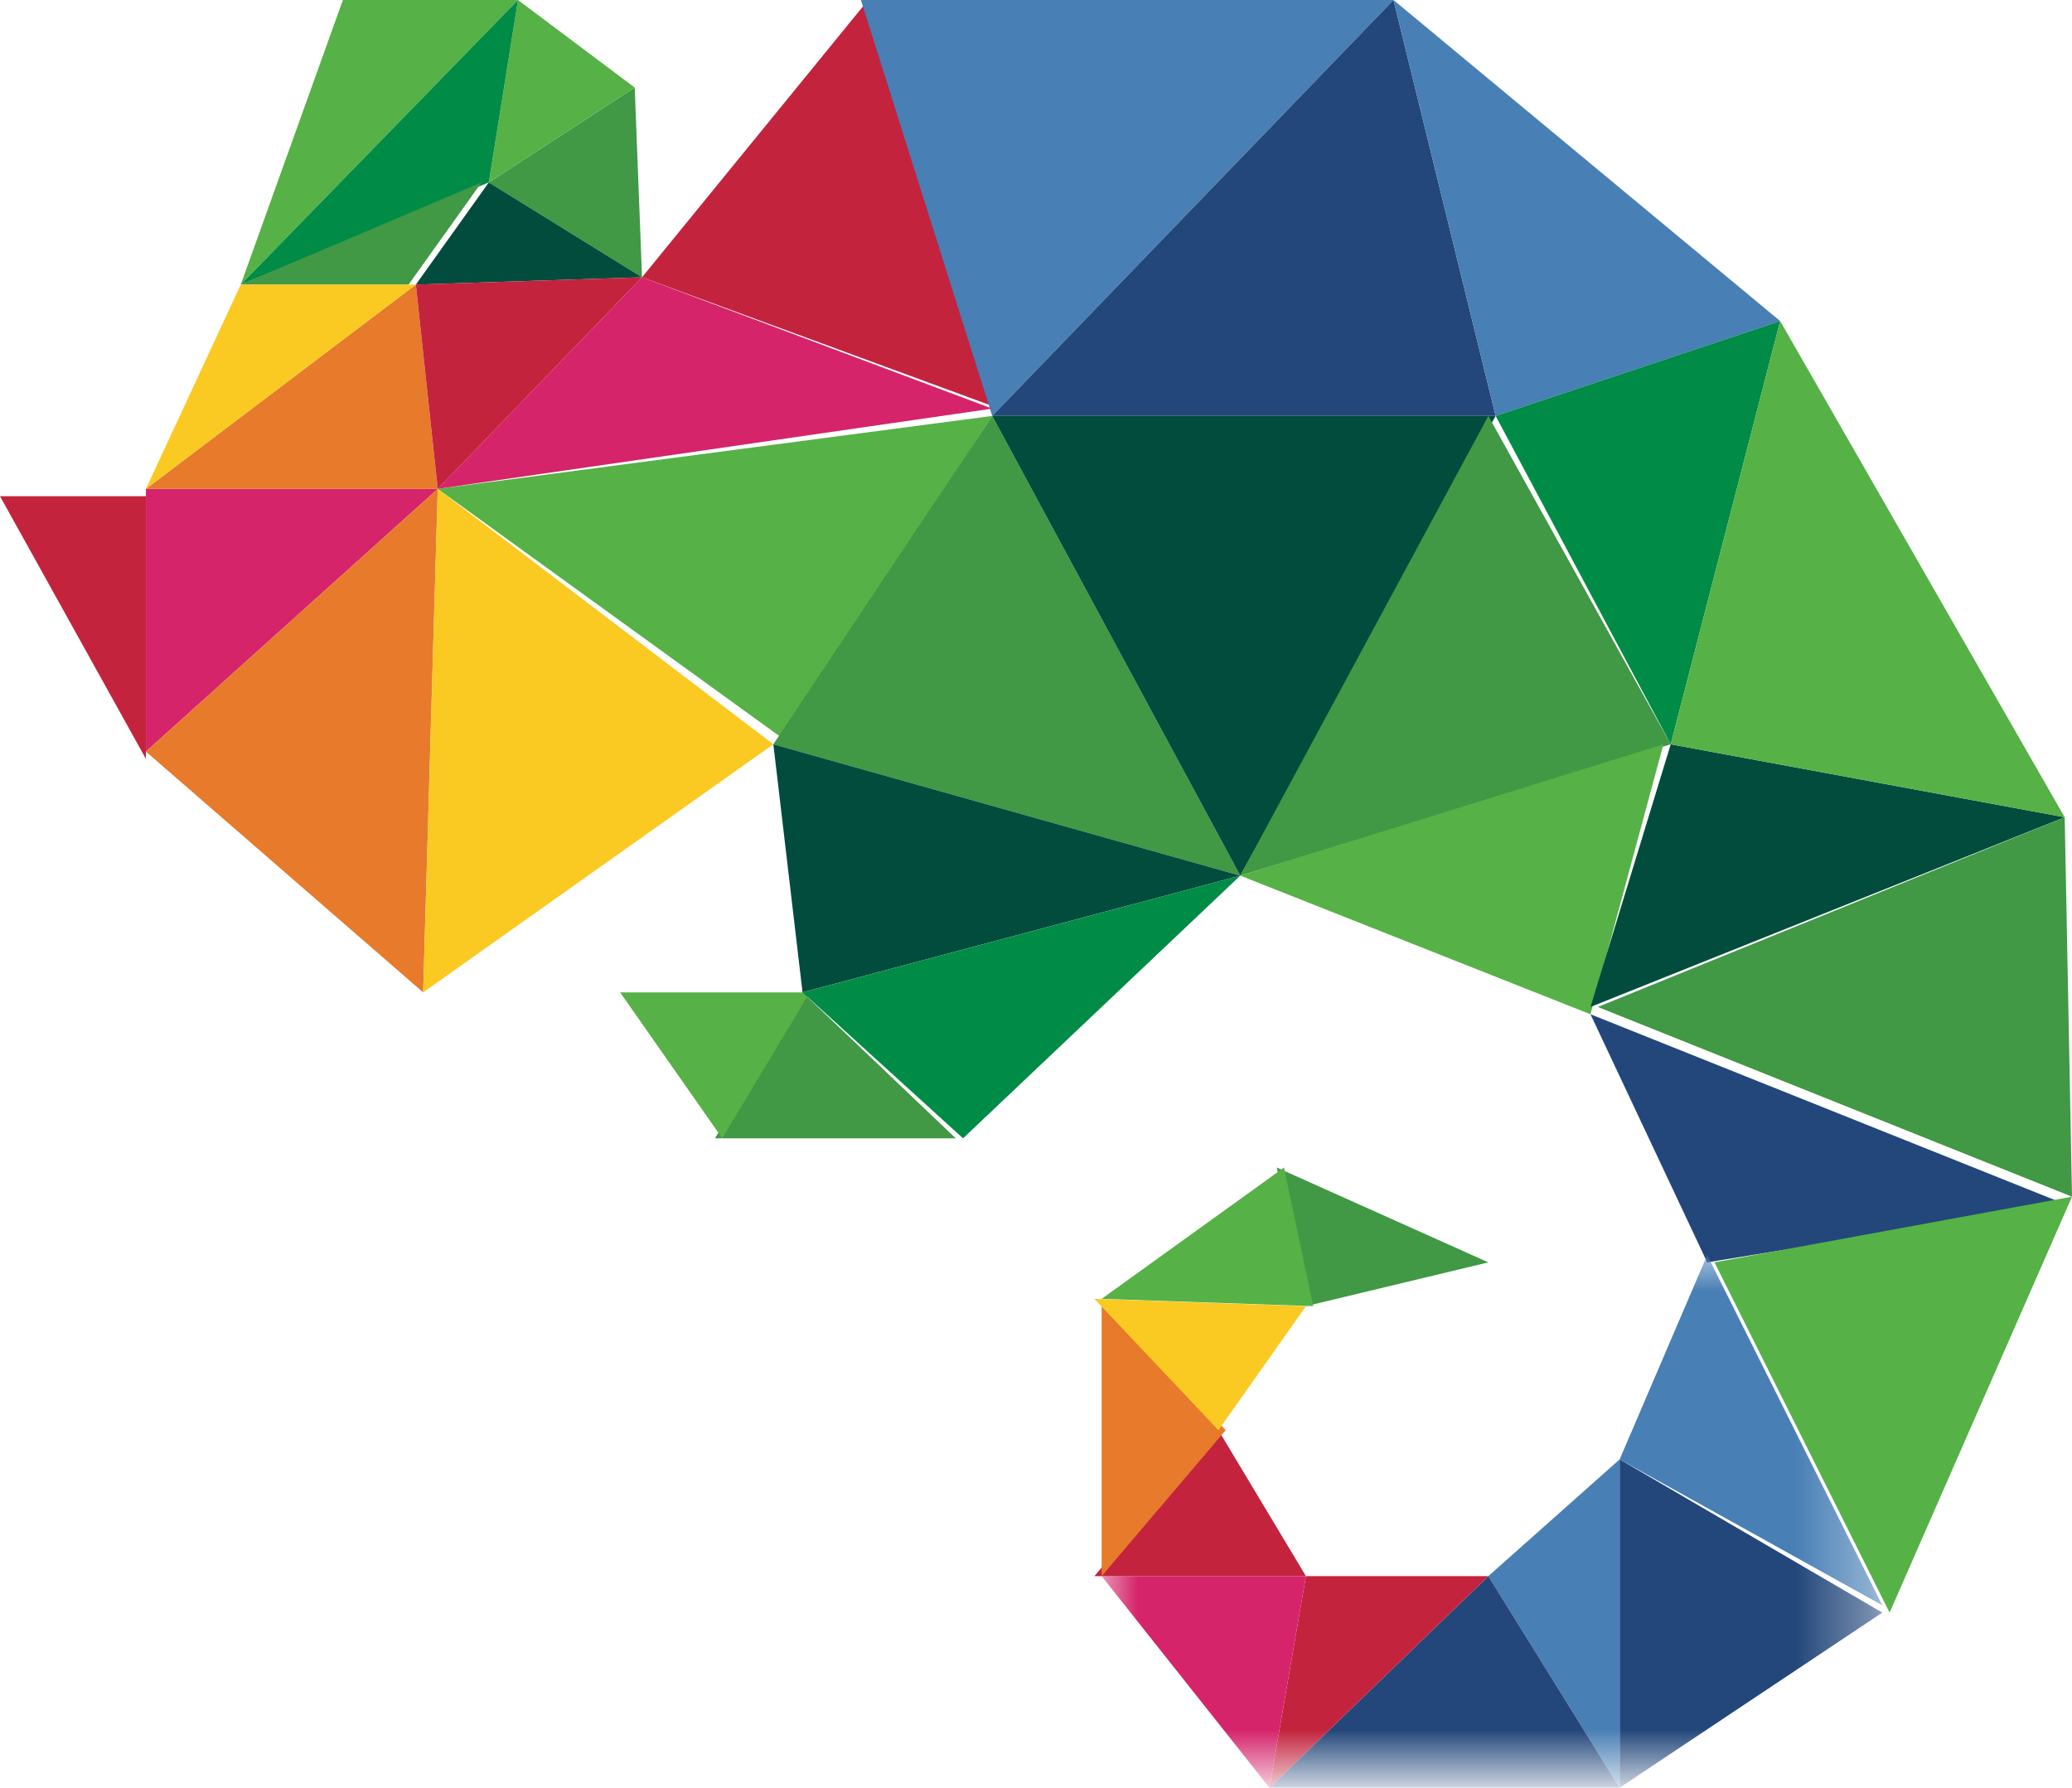 <?xml version="1.0" encoding="utf-8"?>
<!-- Generator: Adobe Illustrator 26.5.0, SVG Export Plug-In . SVG Version: 6.00 Build 0)  -->
<svg version="1.1" id="Layer_1" xmlns="http://www.w3.org/2000/svg" xmlns:xlink="http://www.w3.org/1999/xlink" x="0px" y="0px"
	 viewBox="0 0 28.4 24.5" style="enable-background:new 0 0 28.4 24.5;" xml:space="preserve">
<style type="text/css">
	.st0{fill-rule:evenodd;clip-rule:evenodd;fill:#56B146;}
	.st1{fill-rule:evenodd;clip-rule:evenodd;fill:#C3233D;}
	.st2{fill-rule:evenodd;clip-rule:evenodd;fill:#D5246A;}
	.st3{fill-rule:evenodd;clip-rule:evenodd;fill:#E77A2B;}
	.st4{fill-rule:evenodd;clip-rule:evenodd;fill:#FAC922;}
	.st5{fill-rule:evenodd;clip-rule:evenodd;fill:#487FB5;}
	.st6{fill-rule:evenodd;clip-rule:evenodd;fill:#23477B;}
	.st7{fill-rule:evenodd;clip-rule:evenodd;fill:#419845;}
	.st8{fill-rule:evenodd;clip-rule:evenodd;fill:#014C3D;}
	.st9{fill-rule:evenodd;clip-rule:evenodd;fill:#008B47;}
	.st10{fill-rule:evenodd;clip-rule:evenodd;fill:#FFFFFF;filter:url(#Adobe_OpacityMaskFilter);}
	.st11{mask:url(#a_00000168078014638604379510000011998083135500487336_);}
</style>
<g>
	<path class="st0" d="M4.7,0h2.4L3.3,3.9L4.7,0z"/>
	<path class="st1" d="M2,10.4c0,0-2-3.6-2-3.6l2,0L2,10.4z"/>
	<path class="st2" d="M2,6.7l4,0l-4,3.6L2,6.7z"/>
	<path class="st3" d="M5.8,13.6L6,6.7l-4,3.6L5.8,13.6z"/>
	<path class="st4" d="M10.6,10.2l-4.8,3.4L6,6.7L10.6,10.2z"/>
	<path class="st0" d="M13.6,5.7L6,6.7l4.7,3.4L13.6,5.7z"/>
	<path class="st1" d="M11.9,0L8.8,3.8l4.9,1.8L11.9,0z"/>
	<path class="st5" d="M19.1,0h-7.3l1.8,5.7L19.1,0z"/>
	<path class="st2" d="M6,6.7l7.6-1.1L8.8,3.8L6,6.7z"/>
	<path class="st6" d="M20.5,5.7h-6.9L19.1,0L20.5,5.7z"/>
	<path class="st7" d="M17,12l-6.4-1.8l3-4.5L17,12z"/>
	<path class="st8" d="M20.5,5.7L17,12l-3.4-6.3L20.5,5.7z"/>
	<path class="st7" d="M22.9,10.2L17,12l3.4-6.3L22.9,10.2z"/>
	<path class="st0" d="M21.8,13.9L17,12l5.8-1.8L21.8,13.9z"/>
	<path class="st5" d="M19.1,0l5.3,4.4l-3.9,1.3L19.1,0z"/>
	<path class="st9" d="M20.5,5.7l3.9-1.3l-1.5,5.8L20.5,5.7z"/>
	<path class="st8" d="M22.9,10.2l5.4,1l-6.5,2.6L22.9,10.2z"/>
	<path class="st7" d="M28.3,11.2l0.1,5.2l-6.5-2.6L28.3,11.2z"/>
	<path class="st6" d="M21.8,13.9l6.5,2.6l-4.9,0.8L21.8,13.9z"/>
	<path class="st0" d="M28.4,16.4l-2.5,5.7l-2.4-4.8L28.4,16.4z"/>
	<defs>
		<filter id="Adobe_OpacityMaskFilter" filterUnits="userSpaceOnUse" x="15.1" y="17.2" width="10.8" height="7.2">
			<feColorMatrix  type="matrix" values="1 0 0 0 0  0 1 0 0 0  0 0 1 0 0  0 0 0 1 0"/>
		</filter>
	</defs>
	
		<mask maskUnits="userSpaceOnUse" x="15.1" y="17.2" width="10.8" height="7.2" id="a_00000168078014638604379510000011998083135500487336_">
		<path class="st10" d="M15.1,17.2h10.8v7.2H15.1V17.2z"/>
	</mask>
	<g class="st11">
		<path class="st5" d="M23.4,17.2l2.4,4.8L22.2,20L23.4,17.2z"/>
		<path class="st6" d="M25.8,22.1l-3.6,2.4l0-4.5L25.8,22.1z"/>
		<path class="st5" d="M22.2,20l0,4.5l-1.8-2.9L22.2,20z"/>
		<path class="st6" d="M22.2,24.5h-4.8l3-2.9L22.2,24.5z"/>
		<path class="st1" d="M20.4,21.6l-3,2.9l0.5-2.9H20.4z"/>
		<path class="st2" d="M17.9,21.6l-0.5,2.9l-2.3-2.9H17.9z"/>
	</g>
	<path class="st1" d="M17.9,21.6h-2.9l1.7-2L17.9,21.6z"/>
	<path class="st3" d="M15.1,21.6v-3.8l1.7,1.8L15.1,21.6z"/>
	<path class="st0" d="M24.4,4.4l3.9,6.8l-5.4-1L24.4,4.4z"/>
	<path class="st7" d="M17.9,17.9l-0.4-1.9l2.9,1.3L17.9,17.9z"/>
	<path class="st0" d="M15.1,17.8l2.9,0.1l-0.4-1.9L15.1,17.8z"/>
	<path class="st4" d="M16.7,19.6l1.2-1.7l-2.9-0.1L16.7,19.6z"/>
	<path class="st7" d="M6.7,2.5l2.1,1.3L8.7,1.2L6.7,2.5z"/>
	<path class="st0" d="M6.7,2.5l2-1.3L7.1,0L6.7,2.5z"/>
	<path class="st9" d="M3.3,3.9L7.1,0L6.7,2.5L3.3,3.9z"/>
	<path class="st8" d="M8.8,3.8L6.7,2.5l-1,1.4L8.8,3.8z"/>
	<path class="st7" d="M3.3,3.9l3.3-1.4l-1,1.4L3.3,3.9z"/>
	<path class="st3" d="M2,6.7l3.7-2.8L6,6.7L2,6.7z"/>
	<path class="st1" d="M5.7,3.9L6,6.7l2.8-2.9L5.7,3.9z"/>
	<path class="st4" d="M2,6.7l1.3-2.8l2.4,0L2,6.7z"/>
	<path class="st7" d="M11,13.6l-1.2,2h3.3L11,13.6z"/>
	<path class="st0" d="M8.5,13.6l1.4,2l1.2-2L8.5,13.6z"/>
	<path class="st8" d="M10.6,10.2l0.4,3.4l6-1.6L10.6,10.2z"/>
	<path class="st9" d="M13.2,15.6L17,12l-6,1.6L13.2,15.6z"/>
</g>
</svg>
